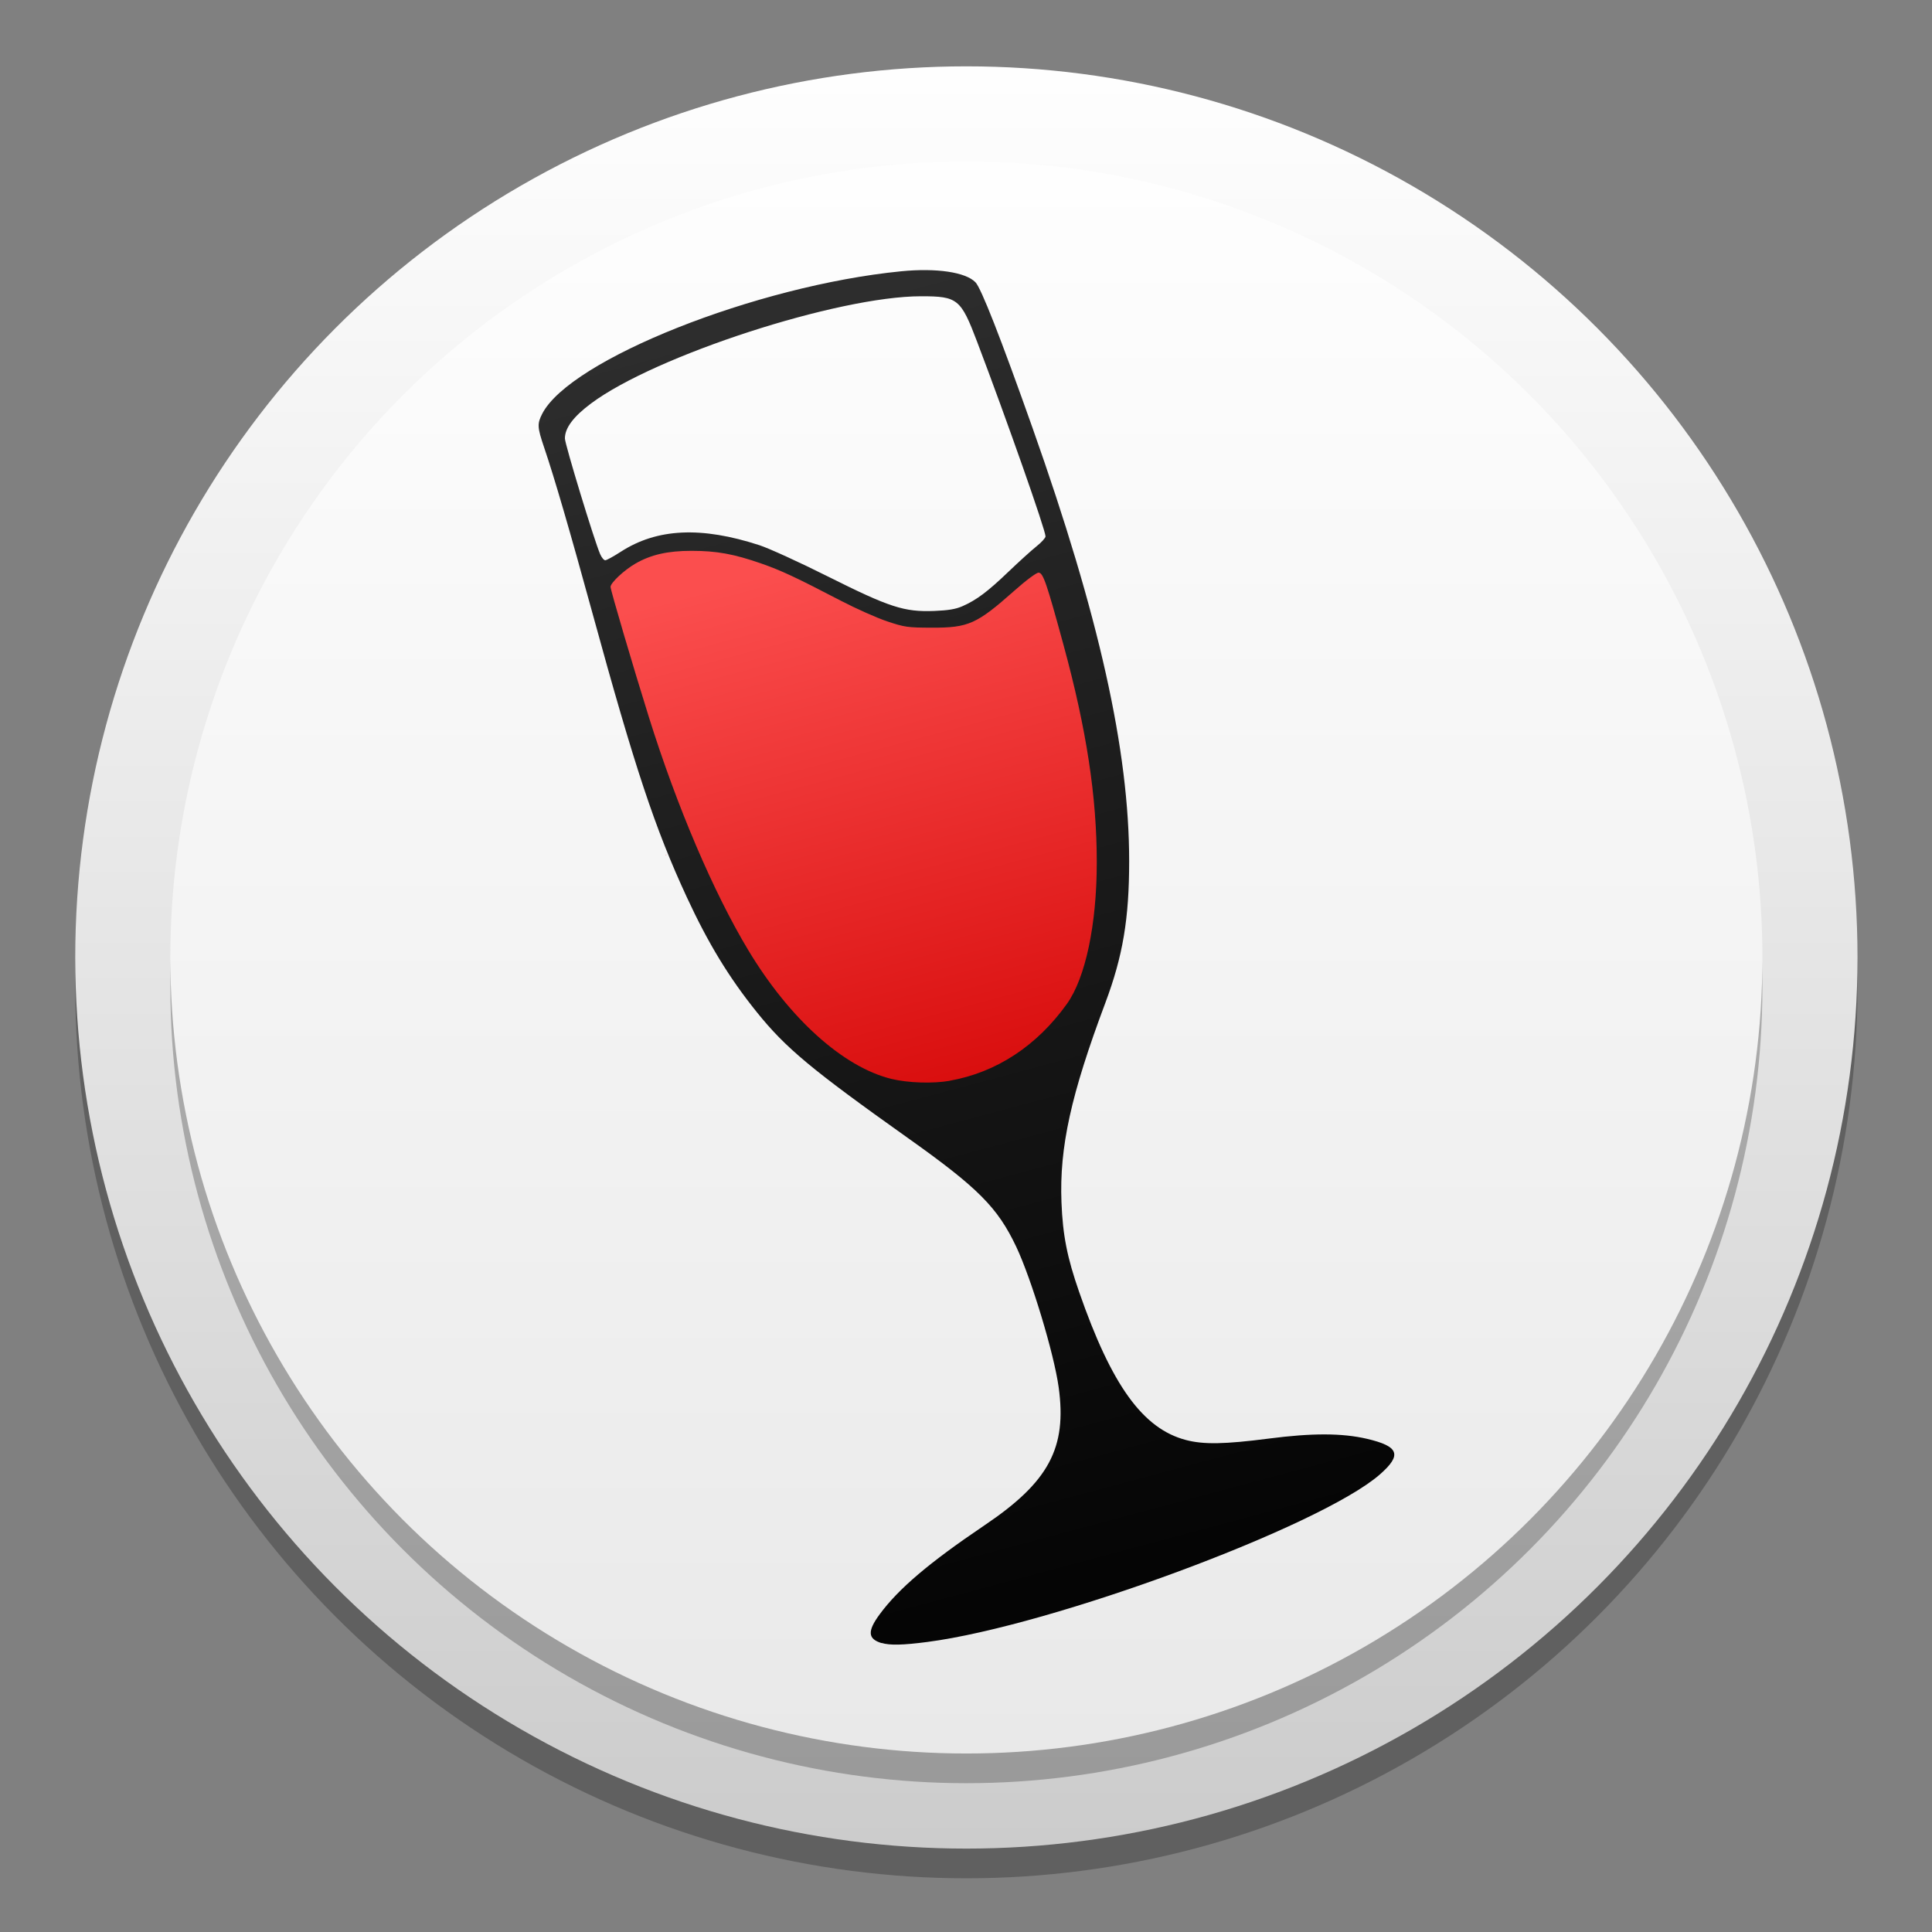 <?xml version="1.0" encoding="UTF-8" standalone="no"?>
<!-- Created with Inkscape (http://www.inkscape.org/) -->

<svg
   xmlns:dc="http://purl.org/dc/elements/1.1/"
   xmlns:cc="http://creativecommons.org/ns#"
   xmlns:rdf="http://www.w3.org/1999/02/22-rdf-syntax-ns#"
   xmlns:svg="http://www.w3.org/2000/svg"
   xmlns="http://www.w3.org/2000/svg"
   xmlns:xlink="http://www.w3.org/1999/xlink"
   xmlns:sodipodi="http://sodipodi.sourceforge.net/DTD/sodipodi-0.dtd"
   xmlns:inkscape="http://www.inkscape.org/namespaces/inkscape"
   width="128"
   height="128"
   viewBox="0 0 33.867 33.867"
   version="1.1"
   id="svg8"
   inkscape:version="0.92.3 (2405546, 2018-03-11)"
   sodipodi:docname="wine.svg">
  <rect x="0" y="0" width="33.867" height="33.867" fill="#808080" stroke="none"/>
  <defs
     id="defs2">
    <linearGradient
       id="linearGradient6281"
       inkscape:collect="always">
      <stop
         id="stop6277"
         offset="0"
         style="stop-color:#cccccc;stop-opacity:1" />
      <stop
         id="stop6279"
         offset="1"
         style="stop-color:#fefefe;stop-opacity:1" />
    </linearGradient>
    <linearGradient
       inkscape:collect="always"
       id="linearGradient6267">
      <stop
         style="stop-color:#d90e0e;stop-opacity:1"
         offset="0"
         id="stop6263" />
      <stop
         style="stop-color:#fb4e4e;stop-opacity:1"
         offset="1"
         id="stop6265" />
    </linearGradient>
    <linearGradient
       inkscape:collect="always"
       id="linearGradient6259">
      <stop
         style="stop-color:#050505;stop-opacity:1"
         offset="0"
         id="stop6255" />
      <stop
         style="stop-color:#2e2e2e;stop-opacity:1"
         offset="1"
         id="stop6257" />
    </linearGradient>
    <linearGradient
       inkscape:collect="always"
       id="linearGradient6251">
      <stop
         style="stop-color:#e9e9e9;stop-opacity:1"
         offset="0"
         id="stop6247" />
      <stop
         style="stop-color:#fefefe;stop-opacity:1"
         offset="1"
         id="stop6249" />
    </linearGradient>
    <linearGradient
       inkscape:collect="always"
       xlink:href="#linearGradient6281"
       id="linearGradient6253"
       x1="187.193"
       y1="122.564"
       x2="187.193"
       y2="57.93"
       gradientUnits="userSpaceOnUse"
       gradientTransform="matrix(0.488,0,0,0.488,-72.64,236.085)" />
    <linearGradient
       inkscape:collect="always"
       xlink:href="#linearGradient6259"
       id="linearGradient6261"
       x1="187.207"
       y1="125.801"
       x2="174.567"
       y2="78.628"
       gradientUnits="userSpaceOnUse"
       gradientTransform="matrix(0.488,0,0,0.488,-70.853,229.336)" />
    <linearGradient
       inkscape:collect="always"
       xlink:href="#linearGradient6267"
       id="linearGradient6269"
       x1="552.559"
       y1="596.831"
       x2="533.33"
       y2="525.066"
       gradientUnits="userSpaceOnUse"
       gradientTransform="matrix(0.13,0,0,0.13,-54.012,204.435)" />
    <linearGradient
       inkscape:collect="always"
       xlink:href="#linearGradient6251"
       id="linearGradient6275"
       gradientUnits="userSpaceOnUse"
       gradientTransform="matrix(0.436,0,0,0.436,-63.085,240.777)"
       x1="187.193"
       y1="122.564"
       x2="187.193"
       y2="57.93" />
  </defs>
  <sodipodi:namedview
     id="base"
     pagecolor="#ffffff"
     bordercolor="#666666"
     borderopacity="1.0"
     inkscape:pageopacity="0.0"
     inkscape:pageshadow="2"
     inkscape:zoom="1.979899"
     inkscape:cx="66.349162"
     inkscape:cy="62.433591"
     inkscape:document-units="mm"
     inkscape:current-layer="layer1"
     showgrid="false"
     inkscape:window-width="1533"
     inkscape:window-height="837"
     inkscape:window-x="67"
     inkscape:window-y="27"
     inkscape:window-maximized="1"
     units="px" />
  <g
     inkscape:label="Layer 1"
     inkscape:groupmode="layer"
     id="layer1"
     transform="translate(0,-263.133)">
    <g
       id="g847"
       transform="matrix(0.984,0,0,0.984,0.278,4.331)">
      <circle
         style="opacity:0.25;fill:#000000;fill-opacity:1;stroke:none;stroke-width:0.018;stroke-linecap:round;stroke-miterlimit:4;stroke-dasharray:none;stroke-dashoffset:0;stroke-opacity:1"
         id="circle837"
         cx="16.933"
         cy="280.596"
         r="15.875" />
      <circle
         r="15.875"
         cy="280.067"
         cx="16.933"
         id="path6245"
         style="opacity:1;fill:url(#linearGradient6253);fill-opacity:1;stroke:none;stroke-width:0.018;stroke-linecap:round;stroke-miterlimit:4;stroke-dasharray:none;stroke-dashoffset:0;stroke-opacity:1" />
      <circle
         r="14.181"
         cy="280.596"
         cx="16.933"
         id="circle839"
         style="opacity:0.25;fill:#000000;fill-opacity:1;stroke:none;stroke-width:0.016;stroke-linecap:round;stroke-miterlimit:4;stroke-dasharray:none;stroke-dashoffset:0;stroke-opacity:1" />
      <circle
         style="opacity:1;fill:url(#linearGradient6275);fill-opacity:1;stroke:none;stroke-width:0.016;stroke-linecap:round;stroke-miterlimit:4;stroke-dasharray:none;stroke-dashoffset:0;stroke-opacity:1"
         id="circle6271"
         cx="16.933"
         cy="280.067"
         r="14.181" />
      <path
         inkscape:connector-curvature="0"
         d="m 12.005,272.781 c -0.43,0 -0.73,0.068 -1.01,0.23 -0.203,0.117 -0.446,0.345 -0.446,0.417 0,0.057 0.409,1.448 0.688,2.337 0.505,1.611 1.16,3.149 1.786,4.19 0.74,1.232 1.706,2.1 2.571,2.313 0.297,0.073 0.747,0.088 1.05,0.034 0.837,-0.148 1.565,-0.625 2.105,-1.381 0.334,-0.467 0.536,-1.425 0.537,-2.543 4.9e-4,-1.179 -0.185,-2.393 -0.598,-3.908 -0.304,-1.117 -0.366,-1.297 -0.448,-1.297 -0.041,0 -0.225,0.138 -0.436,0.324 -0.675,0.599 -0.824,0.666 -1.487,0.664 -0.428,-9.8e-4 -0.485,-0.009 -0.796,-0.113 -0.184,-0.061 -0.561,-0.229 -0.836,-0.372 -0.816,-0.424 -1.07,-0.543 -1.433,-0.669 -0.488,-0.17 -0.797,-0.226 -1.247,-0.226 z m -0.42,5.451 c -9.7e-4,10e-4 -0.005,0.007 -0.006,0.008 9.7e-4,0.002 0.002,0.006 0.003,0.008 0.002,-0.003 0.004,-0.005 0.006,-0.008 -9.8e-4,-0.003 -0.002,-0.006 -0.003,-0.009 z"
         style="fill:url(#linearGradient6269);fill-opacity:1;stroke-width:0.034"
         id="path908" />
      <path
         style="fill:url(#linearGradient6261);fill-opacity:1;stroke-width:0.034"
         d="m 15.422,292.281 c -0.246,-0.074 -0.255,-0.212 -0.034,-0.512 0.338,-0.459 0.884,-0.922 1.872,-1.589 1.142,-0.77 1.467,-1.376 1.317,-2.457 -0.083,-0.601 -0.485,-1.929 -0.756,-2.503 -0.332,-0.7 -0.679,-1.049 -1.933,-1.939 -1.716,-1.219 -2.175,-1.601 -2.69,-2.242 -0.494,-0.614 -0.864,-1.222 -1.246,-2.047 -0.566,-1.222 -0.924,-2.299 -1.679,-5.054 -0.402,-1.466 -0.679,-2.418 -0.863,-2.959 -0.121,-0.357 -0.124,-0.419 -0.034,-0.596 0.493,-0.966 3.817,-2.286 6.396,-2.54 0.627,-0.062 1.147,0.015 1.323,0.196 0.101,0.104 0.447,0.986 1.014,2.587 1.189,3.357 1.724,5.753 1.724,7.725 0,1.026 -0.112,1.691 -0.424,2.524 -0.614,1.636 -0.82,2.573 -0.782,3.553 0.023,0.587 0.1,0.98 0.315,1.598 0.578,1.665 1.136,2.438 1.905,2.638 0.314,0.082 0.689,0.075 1.472,-0.026 0.77,-0.1 1.305,-0.099 1.746,0.003 0.576,0.134 0.633,0.287 0.234,0.636 -1.058,0.925 -5.84,2.695 -8.062,2.984 -0.436,0.057 -0.666,0.062 -0.813,0.018 z m 1.214,-10.018 c 0.83,-0.147 1.552,-0.62 2.088,-1.369 0.331,-0.463 0.532,-1.413 0.532,-2.521 4.8e-4,-1.17 -0.183,-2.372 -0.593,-3.875 -0.302,-1.108 -0.363,-1.286 -0.444,-1.286 -0.04,0 -0.223,0.136 -0.432,0.322 -0.67,0.594 -0.816,0.66 -1.474,0.658 -0.424,-9.8e-4 -0.481,-0.009 -0.789,-0.112 -0.183,-0.061 -0.556,-0.227 -0.829,-0.369 -0.809,-0.421 -1.061,-0.538 -1.421,-0.664 -0.484,-0.168 -0.79,-0.224 -1.237,-0.224 -0.426,0 -0.724,0.068 -1.001,0.228 -0.201,0.116 -0.442,0.342 -0.442,0.414 0,0.057 0.406,1.435 0.682,2.317 0.5,1.597 1.151,3.123 1.771,4.154 0.734,1.221 1.692,2.083 2.549,2.294 0.295,0.072 0.741,0.087 1.042,0.034 z m 0.228,-8.454 c 0.25,-0.11 0.45,-0.26 0.819,-0.614 0.186,-0.178 0.411,-0.382 0.499,-0.452 0.088,-0.07 0.161,-0.15 0.161,-0.177 0,-0.113 -0.687,-2.067 -1.218,-3.466 -0.291,-0.767 -0.347,-0.812 -0.999,-0.812 -1.48,-3e-5 -4.736,1.057 -5.877,1.908 -0.317,0.236 -0.468,0.438 -0.468,0.625 0,0.102 0.525,1.827 0.628,2.061 0.026,0.06 0.067,0.11 0.091,0.109 0.024,-4e-4 0.147,-0.068 0.274,-0.15 0.647,-0.419 1.436,-0.457 2.476,-0.117 0.168,0.055 0.716,0.305 1.218,0.557 1.099,0.55 1.358,0.634 1.895,0.613 0.249,-0.01 0.381,-0.032 0.501,-0.085 z"
         id="path888"
         inkscape:connector-curvature="0" />
    </g>
  </g>
</svg>
